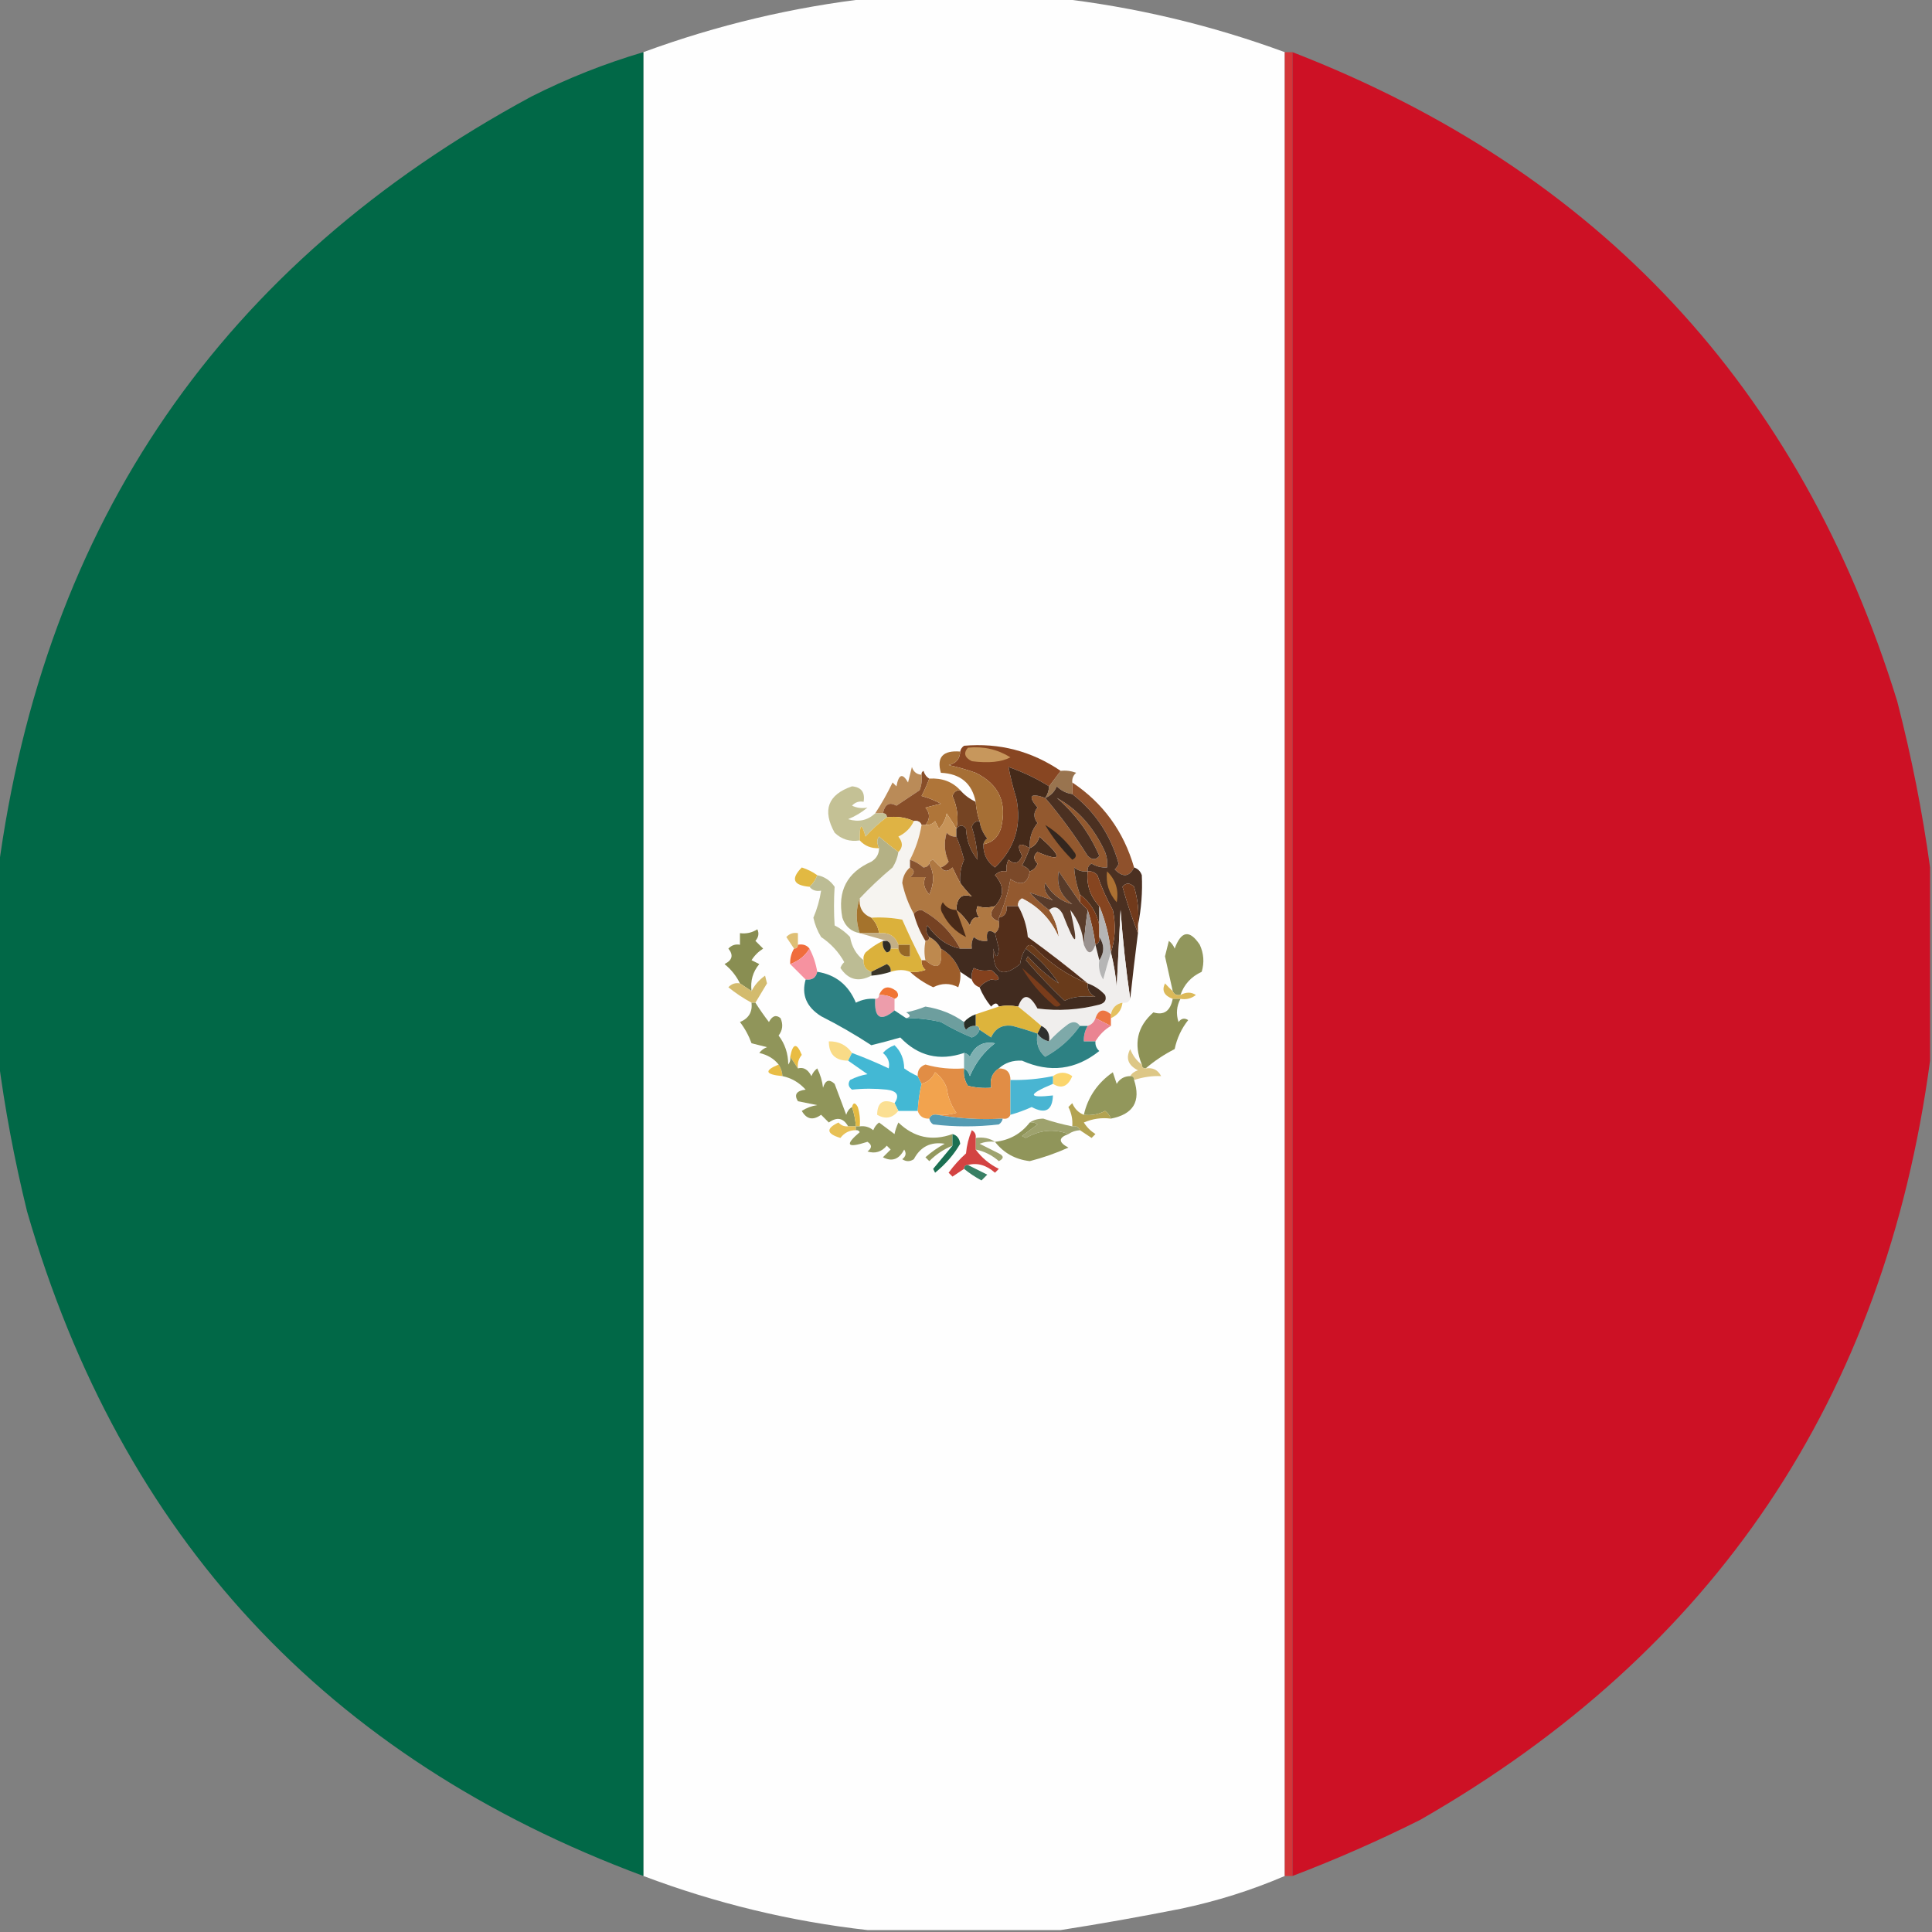 <?xml version="1.0" encoding="UTF-8"?>
<!DOCTYPE svg PUBLIC "-//W3C//DTD SVG 1.1//EN" "http://www.w3.org/Graphics/SVG/1.1/DTD/svg11.dtd">
<svg xmlns="http://www.w3.org/2000/svg" version="1.1" width="500px" height="500px" style="shape-rendering:geometricPrecision; text-rendering:geometricPrecision; image-rendering:optimizeQuality; fill-rule:evenodd; clip-rule:evenodd" xmlns:xlink="http://www.w3.org/1999/xlink">
<rect width="100%" height="100%" fill="#808080" stroke="none"/>
<g><path style="opacity:0.997" fill="#fefefe" d="M 225.5,-0.5 C 241.5,-0.5 257.5,-0.5 273.5,-0.5C 293.711,1.803 313.378,6.469 332.5,13.5C 332.5,170.833 332.5,328.167 332.5,485.5C 323.9,489.198 314.9,492.031 305.5,494C 295.064,496.071 284.73,497.905 274.5,499.5C 257.833,499.5 241.167,499.5 224.5,499.5C 204.6,497.253 185.267,492.586 166.5,485.5C 166.5,328.167 166.5,170.833 166.5,13.5C 185.622,6.469 205.289,1.803 225.5,-0.5 Z"/></g>
<g><path style="opacity:0.993" fill="#006847" d="M 166.5,13.5 C 166.5,170.833 166.5,328.167 166.5,485.5C 84.513,455.009 31.346,397.676 7,313.5C 3.725,300.168 1.225,286.834 -0.5,273.5C -0.5,257.5 -0.5,241.5 -0.5,225.5C 11.454,135.075 57.454,68.242 137.5,25C 146.845,20.276 156.512,16.442 166.5,13.5 Z"/></g>
<g><path style="opacity:0.997" fill="#d43639" d="M 332.5,13.5 C 333.167,13.5 333.833,13.5 334.5,13.5C 334.5,170.833 334.5,328.167 334.5,485.5C 333.833,485.5 333.167,485.5 332.5,485.5C 332.5,328.167 332.5,170.833 332.5,13.5 Z"/></g>
<g><path style="opacity:0.993" fill="#cd1125" d="M 334.5,13.5 C 413.732,44.234 465.899,100.234 491,181.5C 494.695,195.808 497.529,210.141 499.5,224.5C 499.5,241.167 499.5,257.833 499.5,274.5C 487.764,361.841 443.764,427.341 367.5,471C 356.709,476.398 345.709,481.231 334.5,485.5C 334.5,328.167 334.5,170.833 334.5,13.5 Z"/></g>
<g><path style="opacity:1" fill="#99744f" d="M 274.5,199.5 C 275.873,199.343 277.207,199.51 278.5,200C 277.748,200.671 277.414,201.504 277.5,202.5C 277.5,203.5 277.5,204.5 277.5,205.5C 275.956,205.297 274.622,204.63 273.5,203.5C 272.859,204.993 271.859,205.993 270.5,206.5C 271.11,205.609 271.443,204.609 271.5,203.5C 272.5,202.167 273.5,200.833 274.5,199.5 Z"/></g>
<g><path style="opacity:1" fill="#ba8b58" d="M 238.5,200.5 C 238.657,201.873 238.49,203.207 238,204.5C 236,205.833 234,207.167 232,208.5C 230.149,207.463 228.983,208.13 228.5,210.5C 227.833,210.5 227.167,210.5 226.5,210.5C 228.144,207.996 229.644,205.329 231,202.5C 231.333,202.833 231.667,203.167 232,203.5C 232.582,200.332 233.582,199.999 235,202.5C 235.333,201.167 235.667,199.833 236,198.5C 236.417,199.756 237.25,200.423 238.5,200.5 Z"/></g>
<g><path style="opacity:1" fill="#884622" d="M 274.5,199.5 C 273.5,200.833 272.5,202.167 271.5,203.5C 268.242,201.465 264.742,199.798 261,198.5C 261.484,201.079 262.151,203.745 263,206.5C 264.483,213.549 262.65,219.549 257.5,224.5C 255.447,223.061 254.447,221.061 254.5,218.5C 256.752,218.084 258.252,216.751 259,214.5C 260.743,207.825 258.577,202.992 252.5,200C 250.212,199.178 247.878,198.511 245.5,198C 247.426,197.578 248.426,196.411 248.5,194.5C 248.611,193.883 248.944,193.383 249.5,193C 258.617,192.207 266.951,194.373 274.5,199.5 Z"/></g>
<g><path style="opacity:1" fill="#c7975c" d="M 250.5,193.5 C 254.499,193.091 258.166,193.925 261.5,196C 259.179,197.217 255.845,197.55 251.5,197C 249.627,196.047 249.294,194.88 250.5,193.5 Z"/></g>
<g><path style="opacity:1" fill="#8f512c" d="M 277.5,202.5 C 285.469,207.818 290.802,215.152 293.5,224.5C 292.251,226.972 290.585,227.139 288.5,225C 288.957,224.586 289.291,224.086 289.5,223.5C 287.439,216.124 283.439,210.124 277.5,205.5C 277.5,204.5 277.5,203.5 277.5,202.5 Z"/></g>
<g><path style="opacity:1" fill="#884e29" d="M 240.5,201.5 C 239.933,203.03 239.267,204.53 238.5,206C 240.246,206.471 241.913,207.138 243.5,208C 242.167,208.333 240.833,208.667 239.5,209C 240.728,210.49 240.728,211.99 239.5,213.5C 239.167,213.5 238.833,213.5 238.5,213.5C 238.158,212.662 237.492,212.328 236.5,212.5C 234.393,211.532 232.059,211.198 229.5,211.5C 229.5,210.833 229.167,210.5 228.5,210.5C 228.983,208.13 230.149,207.463 232,208.5C 234,207.167 236,205.833 238,204.5C 238.49,203.207 238.657,201.873 238.5,200.5C 238.435,200.062 238.601,199.728 239,199.5C 239.278,200.416 239.778,201.082 240.5,201.5 Z"/></g>
<g><path style="opacity:1" fill="#754423" d="M 248.5,204.5 C 249.637,205.789 250.97,206.789 252.5,207.5C 252.629,209.216 252.962,210.883 253.5,212.5C 252.503,212.47 251.836,212.97 251.5,214C 252.405,216.847 252.905,219.68 253,222.5C 251.133,220.192 250.133,217.525 250,214.5C 249.23,213.402 248.397,213.402 247.5,214.5C 248.128,211.747 247.795,208.914 246.5,206C 246.836,204.97 247.503,204.47 248.5,204.5 Z"/></g>
<g><path style="opacity:1" fill="#af7539" d="M 240.5,201.5 C 243.811,201.307 246.478,202.307 248.5,204.5C 247.503,204.47 246.836,204.97 246.5,206C 247.795,208.914 248.128,211.747 247.5,214.5C 246.768,213.192 245.934,211.858 245,210.5C 244.71,212.044 244.044,213.377 243,214.5C 242.667,213.833 242.333,213.167 242,212.5C 241.329,213.252 240.496,213.586 239.5,213.5C 240.728,211.99 240.728,210.49 239.5,209C 240.833,208.667 242.167,208.333 243.5,208C 241.913,207.138 240.246,206.471 238.5,206C 239.267,204.53 239.933,203.03 240.5,201.5 Z"/></g>
<g><path style="opacity:1" fill="#c4c195" d="M 226.5,210.5 C 227.167,210.5 227.833,210.5 228.5,210.5C 229.167,210.5 229.5,210.833 229.5,211.5C 227.537,212.96 225.704,214.627 224,216.5C 222.957,212.774 222.457,213.107 222.5,217.5C 219.956,217.896 217.789,217.229 216,215.5C 212.763,209.65 214.263,205.65 220.5,203.5C 222.915,203.719 223.915,205.052 223.5,207.5C 222.325,207.281 221.325,207.614 220.5,208.5C 221.716,209.096 223.049,209.263 224.5,209C 222.999,210.252 221.332,211.252 219.5,212C 222.171,212.833 224.504,212.333 226.5,210.5 Z"/></g>
<g><path style="opacity:1" fill="#a66f35" d="M 248.5,194.5 C 248.426,196.411 247.426,197.578 245.5,198C 247.878,198.511 250.212,199.178 252.5,200C 258.577,202.992 260.743,207.825 259,214.5C 258.252,216.751 256.752,218.084 254.5,218.5C 254.611,217.883 254.944,217.383 255.5,217C 254.418,215.67 253.751,214.17 253.5,212.5C 252.962,210.883 252.629,209.216 252.5,207.5C 251.551,202.728 248.551,200.228 243.5,200C 242.346,195.974 244.013,194.141 248.5,194.5 Z"/></g>
<g><path style="opacity:1" fill="#f6f4f0" d="M 236.5,212.5 C 237.492,212.328 238.158,212.662 238.5,213.5C 237.953,216.702 236.953,219.702 235.5,222.5C 235.5,223.167 235.5,223.833 235.5,224.5C 234.335,225.496 233.668,226.829 233.5,228.5C 234.134,231.416 235.134,234.082 236.5,236.5C 237.131,238.934 238.131,241.268 239.5,243.5C 239.166,245.335 239.166,247.002 239.5,248.5C 239.167,248.5 238.833,248.5 238.5,248.5C 236.764,245.125 235.098,241.625 233.5,238C 230.854,237.503 228.187,237.336 225.5,237.5C 223.273,236.599 222.273,234.933 222.5,232.5C 225.109,229.728 227.943,227.061 231,224.5C 231.791,223.255 232.291,221.922 232.5,220.5C 233.705,219.328 233.705,217.995 232.5,216.5C 234.375,215.591 235.708,214.257 236.5,212.5 Z"/></g>
<g><path style="opacity:1" fill="#dfb344" d="M 229.5,211.5 C 232.059,211.198 234.393,211.532 236.5,212.5C 235.708,214.257 234.375,215.591 232.5,216.5C 233.705,217.995 233.705,219.328 232.5,220.5C 230.851,219.286 229.185,217.953 227.5,216.5C 226.913,217.233 226.913,218.233 227.5,219.5C 225.486,219.608 223.82,218.942 222.5,217.5C 222.457,213.107 222.957,212.774 224,216.5C 225.704,214.627 227.537,212.96 229.5,211.5 Z"/></g>
<g><path style="opacity:1" fill="#c79459" d="M 247.5,214.5 C 247.5,215.167 247.5,215.833 247.5,216.5C 246.504,216.586 245.671,216.252 245,215.5C 244.231,218.099 244.398,220.599 245.5,223C 244.956,223.717 244.289,224.217 243.5,224.5C 242.849,223.909 242.182,223.243 241.5,222.5C 240.893,222.624 240.56,222.957 240.5,223.5C 240.265,224.097 239.765,224.43 239,224.5C 237.923,223.571 236.756,222.904 235.5,222.5C 236.953,219.702 237.953,216.702 238.5,213.5C 238.833,213.5 239.167,213.5 239.5,213.5C 240.496,213.586 241.329,213.252 242,212.5C 242.333,213.167 242.667,213.833 243,214.5C 244.044,213.377 244.71,212.044 245,210.5C 245.934,211.858 246.768,213.192 247.5,214.5 Z"/></g>
<g><path style="opacity:1" fill="#482e1e" d="M 266.5,225.5 C 266.082,224.778 265.416,224.278 264.5,224C 265.267,222.53 265.933,221.03 266.5,219.5C 267.79,218.942 268.623,217.942 269,216.5C 275.104,221.902 274.937,223.236 268.5,220.5C 267.41,221.391 267.41,222.391 268.5,223.5C 268.145,224.522 267.478,225.189 266.5,225.5 Z"/></g>
<g><path style="opacity:1" fill="#7a4524" d="M 247.5,216.5 C 248.283,218.343 248.95,220.343 249.5,222.5C 248.652,224.409 248.318,226.409 248.5,228.5C 247.839,227.282 247.172,225.949 246.5,224.5C 245.313,225.653 244.313,225.653 243.5,224.5C 244.289,224.217 244.956,223.717 245.5,223C 244.398,220.599 244.231,218.099 245,215.5C 245.671,216.252 246.504,216.586 247.5,216.5 Z"/></g>
<g><path style="opacity:1" fill="#93592f" d="M 270.5,206.5 C 274.472,211.159 278.139,216.159 281.5,221.5C 282.609,222.59 283.609,222.59 284.5,221.5C 281.992,215.658 278.326,210.658 273.5,206.5C 278.919,209.449 283.086,214.116 286,220.5C 286.49,221.793 286.657,223.127 286.5,224.5C 285.07,224.579 283.736,224.246 282.5,223.5C 281.702,223.957 281.369,224.624 281.5,225.5C 280.178,225.67 279.011,225.337 278,224.5C 278.14,226.851 278.64,229.184 279.5,231.5C 279.5,232.167 279.5,232.833 279.5,233.5C 277.665,230.868 275.832,228.201 274,225.5C 273.342,229.025 274.509,231.859 277.5,234C 274.555,233.253 272.222,231.42 270.5,228.5C 270.032,230.113 270.699,231.613 272.5,233C 270.5,232.333 268.5,231.667 266.5,231C 268.037,232.707 269.704,234.207 271.5,235.5C 272.905,237.64 273.738,239.974 274,242.5C 272.028,238.028 268.862,234.695 264.5,232.5C 263.702,232.957 263.369,233.624 263.5,234.5C 262.5,234.5 261.5,234.5 260.5,234.5C 260.715,236.179 260.048,237.179 258.5,237.5C 259.899,234.301 260.899,230.968 261.5,227.5C 264.328,229.401 265.994,228.734 266.5,225.5C 267.478,225.189 268.145,224.522 268.5,223.5C 267.41,222.391 267.41,221.391 268.5,220.5C 274.937,223.236 275.104,221.902 269,216.5C 268.623,217.942 267.79,218.942 266.5,219.5C 266.321,217.046 266.987,214.879 268.5,213C 267.427,211.584 267.427,210.25 268.5,209C 265.94,205.969 266.606,205.136 270.5,206.5 Z"/></g>
<g><path style="opacity:1" fill="#33261e" d="M 270.5,213.5 C 273.416,215.274 275.916,217.607 278,220.5C 278.688,221.332 278.521,221.998 277.5,222.5C 274.737,219.748 272.403,216.748 270.5,213.5 Z"/></g>
<g><path style="opacity:1" fill="#875330" d="M 235.5,222.5 C 236.756,222.904 237.923,223.571 239,224.5C 239.765,224.43 240.265,224.097 240.5,223.5C 241.8,226.024 241.8,228.691 240.5,231.5C 239.138,229.988 238.804,228.488 239.5,227C 238.167,227 236.833,227 235.5,227C 236.774,226.023 236.774,225.189 235.5,224.5C 235.5,223.833 235.5,223.167 235.5,222.5 Z"/></g>
<g><path style="opacity:1" fill="#e2b942" d="M 211.5,226.5 C 211.068,227.71 210.401,228.71 209.5,229.5C 205.262,229.114 204.596,227.448 207.5,224.5C 209.026,224.994 210.359,225.661 211.5,226.5 Z"/></g>
<g><path style="opacity:1" fill="#b4b185" d="M 232.5,220.5 C 232.291,221.922 231.791,223.255 231,224.5C 227.943,227.061 225.109,229.728 222.5,232.5C 221.449,235.344 221.449,238.344 222.5,241.5C 220.248,241.084 218.748,239.751 218,237.5C 216.677,230.645 219.177,225.811 225.5,223C 226.823,222.184 227.489,221.017 227.5,219.5C 226.913,218.233 226.913,217.233 227.5,216.5C 229.185,217.953 230.851,219.286 232.5,220.5 Z"/></g>
<g><path style="opacity:1" fill="#452a1a" d="M 271.5,203.5 C 271.443,204.609 271.11,205.609 270.5,206.5C 266.606,205.136 265.94,205.969 268.5,209C 267.427,210.25 267.427,211.584 268.5,213C 266.987,214.879 266.321,217.046 266.5,219.5C 263.663,217.828 262.996,218.494 264.5,221.5C 263.711,223.488 262.545,223.821 261,222.5C 260.517,223.448 260.351,224.448 260.5,225.5C 259.325,225.281 258.325,225.614 257.5,226.5C 259.928,229.195 259.928,231.861 257.5,234.5C 255.799,234.966 254.299,234.966 253,234.5C 252.508,235.549 252.674,236.549 253.5,237.5C 252.282,237.109 251.448,237.776 251,239.5C 250.051,237.907 248.885,236.574 247.5,235.5C 247.584,232.305 248.917,231.139 251.5,232C 250.364,230.855 249.364,229.688 248.5,228.5C 248.318,226.409 248.652,224.409 249.5,222.5C 248.95,220.343 248.283,218.343 247.5,216.5C 247.5,215.833 247.5,215.167 247.5,214.5C 248.397,213.402 249.23,213.402 250,214.5C 250.133,217.525 251.133,220.192 253,222.5C 252.905,219.68 252.405,216.847 251.5,214C 251.836,212.97 252.503,212.47 253.5,212.5C 253.751,214.17 254.418,215.67 255.5,217C 254.944,217.383 254.611,217.883 254.5,218.5C 254.447,221.061 255.447,223.061 257.5,224.5C 262.65,219.549 264.483,213.549 263,206.5C 262.151,203.745 261.484,201.079 261,198.5C 264.742,199.798 268.242,201.465 271.5,203.5 Z"/></g>
<g><path style="opacity:1" fill="#7b4929" d="M 266.5,219.5 C 265.933,221.03 265.267,222.53 264.5,224C 265.416,224.278 266.082,224.778 266.5,225.5C 265.994,228.734 264.328,229.401 261.5,227.5C 260.899,230.968 259.899,234.301 258.5,237.5C 258.5,237.833 258.5,238.167 258.5,238.5C 256.255,237.708 255.922,236.375 257.5,234.5C 259.928,231.861 259.928,229.195 257.5,226.5C 258.325,225.614 259.325,225.281 260.5,225.5C 260.351,224.448 260.517,223.448 261,222.5C 262.545,223.821 263.711,223.488 264.5,221.5C 262.996,218.494 263.663,217.828 266.5,219.5 Z"/></g>
<g><path style="opacity:1" fill="#4b3021" d="M 277.5,205.5 C 283.439,210.124 287.439,216.124 289.5,223.5C 289.291,224.086 288.957,224.586 288.5,225C 290.585,227.139 292.251,226.972 293.5,224.5C 294.478,224.811 295.145,225.478 295.5,226.5C 295.708,230.846 295.375,235.179 294.5,239.5C 294.82,236.102 294.487,232.768 293.5,229.5C 292.391,228.41 291.391,228.41 290.5,229.5C 291.686,233.716 293.02,237.716 294.5,241.5C 293.779,247.15 293.112,252.817 292.5,258.5C 291.4,251.012 290.567,243.346 290,235.5C 289.667,242.167 289.333,248.833 289,255.5C 288.741,252.413 288.241,249.413 287.5,246.5C 288.643,243.024 288.81,239.358 288,235.5C 286.392,232.618 285.059,229.618 284,226.5C 283.329,225.748 282.496,225.414 281.5,225.5C 281.369,224.624 281.702,223.957 282.5,223.5C 283.736,224.246 285.07,224.579 286.5,224.5C 286.657,223.127 286.49,221.793 286,220.5C 283.086,214.116 278.919,209.449 273.5,206.5C 278.326,210.658 281.992,215.658 284.5,221.5C 283.609,222.59 282.609,222.59 281.5,221.5C 278.139,216.159 274.472,211.159 270.5,206.5C 271.859,205.993 272.859,204.993 273.5,203.5C 274.622,204.63 275.956,205.297 277.5,205.5 Z"/></g>
<g><path style="opacity:1" fill="#4b311f" d="M 281.5,225.5 C 281.129,229.003 282.129,232.003 284.5,234.5C 284.5,236.167 284.5,237.833 284.5,239.5C 283.865,236.238 282.198,233.572 279.5,231.5C 278.64,229.184 278.14,226.851 278,224.5C 279.011,225.337 280.178,225.67 281.5,225.5 Z"/></g>
<g><path style="opacity:1" fill="#ac7132" d="M 286.5,225.5 C 288.755,227.688 289.589,230.354 289,233.5C 286.977,231.231 286.144,228.564 286.5,225.5 Z"/></g>
<g><path style="opacity:1" fill="#af7842" d="M 240.5,223.5 C 240.56,222.957 240.893,222.624 241.5,222.5C 242.182,223.243 242.849,223.909 243.5,224.5C 244.313,225.653 245.313,225.653 246.5,224.5C 247.172,225.949 247.839,227.282 248.5,228.5C 249.364,229.688 250.364,230.855 251.5,232C 248.917,231.139 247.584,232.305 247.5,235.5C 248.885,236.574 250.051,237.907 251,239.5C 251.448,237.776 252.282,237.109 253.5,237.5C 252.674,236.549 252.508,235.549 253,234.5C 254.299,234.966 255.799,234.966 257.5,234.5C 255.922,236.375 256.255,237.708 258.5,238.5C 258.737,239.791 258.404,240.791 257.5,241.5C 255.797,240.34 255.131,241.007 255.5,243.5C 254.178,243.67 253.011,243.337 252,242.5C 251.517,243.448 251.351,244.448 251.5,245.5C 250.5,245.5 249.5,245.5 248.5,245.5C 246.171,241.171 242.838,237.838 238.5,235.5C 237.584,235.543 236.917,235.876 236.5,236.5C 235.134,234.082 234.134,231.416 233.5,228.5C 233.668,226.829 234.335,225.496 235.5,224.5C 236.774,225.189 236.774,226.023 235.5,227C 236.833,227 238.167,227 239.5,227C 238.804,228.488 239.138,229.988 240.5,231.5C 241.8,228.691 241.8,226.024 240.5,223.5 Z"/></g>
<g><path style="opacity:1" fill="#f0eeed" d="M 271.5,235.5 C 272.793,234.355 273.959,234.689 275,236.5C 278.546,245.574 279.212,245.241 277,235.5C 279.05,238.148 280.216,241.148 280.5,244.5C 281.528,247.098 282.528,247.098 283.5,244.5C 283.833,245.833 284.167,247.167 284.5,248.5C 284.215,250.288 284.548,251.955 285.5,253.5C 286.168,251.031 286.835,248.698 287.5,246.5C 288.241,249.413 288.741,252.413 289,255.5C 289.333,248.833 289.667,242.167 290,235.5C 290.567,243.346 291.4,251.012 292.5,258.5C 292.158,259.338 291.492,259.672 290.5,259.5C 288.856,259.81 287.856,260.81 287.5,262.5C 285.625,260.922 284.292,261.255 283.5,263.5C 283.167,264.5 282.5,265.167 281.5,265.5C 280.833,265.5 280.167,265.5 279.5,265.5C 278.749,264.427 277.749,264.26 276.5,265C 274.638,266.366 272.972,267.866 271.5,269.5C 271.771,267.62 271.104,266.287 269.5,265.5C 267.592,263.836 265.592,262.169 263.5,260.5C 264.768,257.049 266.435,257.216 268.5,261C 273.891,261.692 279.225,261.359 284.5,260C 285.956,259.577 286.456,258.744 286,257.5C 284.729,256.117 283.229,255.117 281.5,254.5C 276.519,250.364 271.352,246.364 266,242.5C 265.728,239.618 264.894,236.951 263.5,234.5C 263.369,233.624 263.702,232.957 264.5,232.5C 268.862,234.695 272.028,238.028 274,242.5C 273.738,239.974 272.905,237.64 271.5,235.5 Z"/></g>
<g><path style="opacity:1" fill="#583b2a" d="M 279.5,233.5 C 280.167,234.167 280.833,234.833 281.5,235.5C 281.041,238.508 280.708,241.508 280.5,244.5C 280.216,241.148 279.05,238.148 277,235.5C 279.212,245.241 278.546,245.574 275,236.5C 273.959,234.689 272.793,234.355 271.5,235.5C 269.704,234.207 268.037,232.707 266.5,231C 268.5,231.667 270.5,232.333 272.5,233C 270.699,231.613 270.032,230.113 270.5,228.5C 272.222,231.42 274.555,233.253 277.5,234C 274.509,231.859 273.342,229.025 274,225.5C 275.832,228.201 277.665,230.868 279.5,233.5 Z"/></g>
<g><path style="opacity:1" fill="#7b3b18" d="M 279.5,231.5 C 282.198,233.572 283.865,236.238 284.5,239.5C 284.5,240.5 284.5,241.5 284.5,242.5C 284.672,243.492 284.338,244.158 283.5,244.5C 283.084,241.417 282.417,238.417 281.5,235.5C 280.833,234.833 280.167,234.167 279.5,233.5C 279.5,232.833 279.5,232.167 279.5,231.5 Z"/></g>
<g><path style="opacity:1" fill="#864520" d="M 281.5,225.5 C 282.496,225.414 283.329,225.748 284,226.5C 285.059,229.618 286.392,232.618 288,235.5C 288.81,239.358 288.643,243.024 287.5,246.5C 287.079,242.251 286.079,238.251 284.5,234.5C 282.129,232.003 281.129,229.003 281.5,225.5 Z"/></g>
<g><path style="opacity:1" fill="#713a1b" d="M 294.5,239.5 C 294.5,240.167 294.5,240.833 294.5,241.5C 293.02,237.716 291.686,233.716 290.5,229.5C 291.391,228.41 292.391,228.41 293.5,229.5C 294.487,232.768 294.82,236.102 294.5,239.5 Z"/></g>
<g><path style="opacity:1" fill="#a5732c" d="M 222.5,232.5 C 222.273,234.933 223.273,236.599 225.5,237.5C 226.6,238.605 227.267,239.938 227.5,241.5C 225.833,241.5 224.167,241.5 222.5,241.5C 221.449,238.344 221.449,235.344 222.5,232.5 Z"/></g>
<g><path style="opacity:1" fill="#492a18" d="M 247.5,235.5 C 248.411,237.951 249.244,240.285 250,242.5C 247.333,241.167 245.333,239.167 244,236.5C 243.333,235.5 243.333,234.5 244,233.5C 244.816,234.823 245.983,235.489 247.5,235.5 Z"/></g>
<g><path style="opacity:1" fill="#c3af86" d="M 222.5,241.5 C 224.167,241.5 225.833,241.5 227.5,241.5C 230.034,241.259 231.7,242.259 232.5,244.5C 232.5,244.833 232.5,245.167 232.5,245.5C 231.833,245.5 231.167,245.5 230.5,245.5C 230.672,244.508 230.338,243.842 229.5,243.5C 227.167,242.833 224.833,242.167 222.5,241.5 Z"/></g>
<g><path style="opacity:1" fill="#764223" d="M 236.5,236.5 C 236.917,235.876 237.584,235.543 238.5,235.5C 242.838,237.838 246.171,241.171 248.5,245.5C 245.266,244.878 242.433,242.878 240,239.5C 239.53,240.577 239.697,241.577 240.5,242.5C 240.5,243.167 240.167,243.5 239.5,243.5C 238.131,241.268 237.131,238.934 236.5,236.5 Z"/></g>
<g><path style="opacity:1" fill="#debf74" d="M 206.5,244.5 C 206.5,245.167 206.167,245.5 205.5,245.5C 204.859,244.518 204.193,243.518 203.5,242.5C 204.325,241.614 205.325,241.281 206.5,241.5C 206.5,242.5 206.5,243.5 206.5,244.5 Z"/></g>
<g><path style="opacity:1" fill="#9a928f" d="M 281.5,235.5 C 282.417,238.417 283.084,241.417 283.5,244.5C 282.528,247.098 281.528,247.098 280.5,244.5C 280.708,241.508 281.041,238.508 281.5,235.5 Z"/></g>
<g><path style="opacity:1" fill="#b5b5b5" d="M 284.5,234.5 C 286.079,238.251 287.079,242.251 287.5,246.5C 286.835,248.698 286.168,251.031 285.5,253.5C 284.548,251.955 284.215,250.288 284.5,248.5C 285.833,246.5 285.833,244.5 284.5,242.5C 284.5,241.5 284.5,240.5 284.5,239.5C 284.5,237.833 284.5,236.167 284.5,234.5 Z"/></g>
<g><path style="opacity:1" fill="#bcbc94" d="M 211.5,226.5 C 213.371,226.859 214.871,227.859 216,229.5C 215.785,232.811 215.785,236.144 216,239.5C 217.512,240.257 218.846,241.257 220,242.5C 220.424,245.025 221.59,247.025 223.5,248.5C 223.427,250.027 224.094,251.027 225.5,251.5C 225.5,251.833 225.5,252.167 225.5,252.5C 222.196,254.24 219.529,253.574 217.5,250.5C 217.709,249.914 218.043,249.414 218.5,249C 217.06,246.39 215.06,244.223 212.5,242.5C 211.553,240.941 210.887,239.274 210.5,237.5C 211.467,235.238 212.134,232.905 212.5,230.5C 211.209,230.737 210.209,230.404 209.5,229.5C 210.401,228.71 211.068,227.71 211.5,226.5 Z"/></g>
<g><path style="opacity:1" fill="#412f25" d="M 284.5,242.5 C 285.833,244.5 285.833,246.5 284.5,248.5C 284.167,247.167 283.833,245.833 283.5,244.5C 284.338,244.158 284.672,243.492 284.5,242.5 Z"/></g>
<g><path style="opacity:1" fill="#898e52" d="M 194.5,256.5 C 193.5,255.833 192.5,255.167 191.5,254.5C 190.54,252.539 189.207,250.873 187.5,249.5C 189.542,248.497 189.875,247.163 188.5,245.5C 189.325,244.614 190.325,244.281 191.5,244.5C 191.5,243.5 191.5,242.5 191.5,241.5C 193.144,241.714 194.644,241.38 196,240.5C 196.492,241.549 196.326,242.549 195.5,243.5C 196.167,244.167 196.833,244.833 197.5,245.5C 196.263,246.281 195.263,247.281 194.5,248.5C 195.167,248.833 195.833,249.167 196.5,249.5C 194.829,251.51 194.162,253.843 194.5,256.5 Z"/></g>
<g><path style="opacity:1" fill="#532e1a" d="M 263.5,234.5 C 264.894,236.951 265.728,239.618 266,242.5C 271.352,246.364 276.519,250.364 281.5,254.5C 276.222,252.415 271.555,249.248 267.5,245C 266.563,244.308 265.897,244.475 265.5,245.5C 264.71,246.609 264.21,247.942 264,249.5C 259.362,253.265 257.029,251.931 257,245.5C 257.763,248.063 258.263,248.063 258.5,245.5C 258.154,244.151 257.821,242.817 257.5,241.5C 258.404,240.791 258.737,239.791 258.5,238.5C 258.5,238.167 258.5,237.833 258.5,237.5C 260.048,237.179 260.715,236.179 260.5,234.5C 261.5,234.5 262.5,234.5 263.5,234.5 Z"/></g>
<g><path style="opacity:1" fill="#f06d3c" d="M 206.5,244.5 C 207.791,244.263 208.791,244.596 209.5,245.5C 208.344,247.387 206.677,248.721 204.5,249.5C 204.433,248.041 204.766,246.708 205.5,245.5C 206.167,245.5 206.5,245.167 206.5,244.5 Z"/></g>
<g><path style="opacity:1" fill="#be894e" d="M 240.5,242.5 C 241.833,243.167 242.833,244.167 243.5,245.5C 243.991,250.236 242.657,251.236 239.5,248.5C 239.166,247.002 239.166,245.335 239.5,243.5C 240.167,243.5 240.5,243.167 240.5,242.5 Z"/></g>
<g><path style="opacity:1" fill="#9d5d2a" d="M 243.5,245.5 C 245.836,246.845 247.503,248.845 248.5,251.5C 248.657,252.873 248.49,254.207 248,255.5C 245.899,254.385 243.733,254.385 241.5,255.5C 239.214,254.421 237.214,253.087 235.5,251.5C 236.873,251.657 238.207,251.49 239.5,251C 238.748,250.329 238.414,249.496 238.5,248.5C 238.833,248.5 239.167,248.5 239.5,248.5C 242.657,251.236 243.991,250.236 243.5,245.5 Z"/></g>
<g><path style="opacity:1" fill="#dbb13b" d="M 225.5,237.5 C 228.187,237.336 230.854,237.503 233.5,238C 235.098,241.625 236.764,245.125 238.5,248.5C 238.414,249.496 238.748,250.329 239.5,251C 238.207,251.49 236.873,251.657 235.5,251.5C 234.065,250.904 232.398,250.904 230.5,251.5C 230.631,250.624 230.298,249.957 229.5,249.5C 228.14,250.18 226.807,250.847 225.5,251.5C 224.094,251.027 223.427,250.027 223.5,248.5C 223.369,247.761 223.536,247.094 224,246.5C 225.4,245.252 226.9,244.252 228.5,243.5C 228.281,244.675 228.614,245.675 229.5,246.5C 230.107,246.376 230.44,246.043 230.5,245.5C 231.167,245.5 231.833,245.5 232.5,245.5C 232.821,247.048 233.821,247.715 235.5,247.5C 235.5,246.5 235.5,245.5 235.5,244.5C 234.5,244.5 233.5,244.5 232.5,244.5C 231.7,242.259 230.034,241.259 227.5,241.5C 227.267,239.938 226.6,238.605 225.5,237.5 Z"/></g>
<g><path style="opacity:1" fill="#966727" d="M 232.5,244.5 C 233.5,244.5 234.5,244.5 235.5,244.5C 235.5,245.5 235.5,246.5 235.5,247.5C 233.821,247.715 232.821,247.048 232.5,245.5C 232.5,245.167 232.5,244.833 232.5,244.5 Z"/></g>
<g><path style="opacity:1" fill="#2e2c24" d="M 228.5,243.5 C 228.833,243.5 229.167,243.5 229.5,243.5C 230.338,243.842 230.672,244.508 230.5,245.5C 230.44,246.043 230.107,246.376 229.5,246.5C 228.614,245.675 228.281,244.675 228.5,243.5 Z"/></g>
<g><path style="opacity:1" fill="#693b1b" d="M 265.5,245.5 C 265.897,244.475 266.563,244.308 267.5,245C 271.555,249.248 276.222,252.415 281.5,254.5C 281.36,256.124 282.027,257.29 283.5,258C 280.139,257.651 277.473,257.985 275.5,259C 272.012,255.678 268.679,252.178 265.5,248.5C 265.667,248.167 265.833,247.833 266,247.5C 268.371,250.206 271.037,252.539 274,254.5C 271.867,251.189 269.034,248.189 265.5,245.5 Z"/></g>
<g><path style="opacity:1" fill="#3a3528" d="M 230.5,251.5 C 228.883,252.038 227.216,252.371 225.5,252.5C 225.5,252.167 225.5,251.833 225.5,251.5C 226.807,250.847 228.14,250.18 229.5,249.5C 230.298,249.957 230.631,250.624 230.5,251.5 Z"/></g>
<g><path style="opacity:1" fill="#f692a0" d="M 209.5,245.5 C 210.458,247.302 211.125,249.302 211.5,251.5C 211.179,253.048 210.179,253.715 208.5,253.5C 207.167,252.167 205.833,250.833 204.5,249.5C 206.677,248.721 208.344,247.387 209.5,245.5 Z"/></g>
<g><path style="opacity:1" fill="#84411e" d="M 253.5,255.5 C 252.5,255.167 251.833,254.5 251.5,253.5C 251.351,252.448 251.517,251.448 252,250.5C 253.425,251.212 254.925,251.379 256.5,251C 259.112,253.151 259.112,253.985 256.5,253.5C 255.261,253.942 254.261,254.609 253.5,255.5 Z"/></g>
<g><path style="opacity:1" fill="#91965c" d="M 305.5,257.5 C 304.508,257.672 303.842,257.338 303.5,256.5C 302.846,253.506 302.179,250.506 301.5,247.5C 301.833,246.167 302.167,244.833 302.5,243.5C 303.192,244.025 303.692,244.692 304,245.5C 305.7,240.877 307.867,240.543 310.5,244.5C 311.544,246.768 311.711,249.101 311,251.5C 308.273,252.759 306.439,254.759 305.5,257.5 Z"/></g>
<g><path style="opacity:1" fill="#dbb959" d="M 303.5,256.5 C 303.842,257.338 304.508,257.672 305.5,257.5C 306.967,256.708 308.3,256.708 309.5,257.5C 308.311,258.429 306.978,258.762 305.5,258.5C 304.833,258.5 304.167,258.5 303.5,258.5C 301.272,257.678 300.605,256.345 301.5,254.5C 302.182,255.243 302.849,255.909 303.5,256.5 Z"/></g>
<g><path style="opacity:1" fill="#f07434" d="M 231.5,258.5 C 230.292,257.766 228.959,257.433 227.5,257.5C 228.455,255.29 229.955,254.957 232,256.5C 232.692,257.437 232.525,258.103 231.5,258.5 Z"/></g>
<g><path style="opacity:1" fill="#d3bb6d" d="M 195.5,259.5 C 195.167,259.5 194.833,259.5 194.5,259.5C 192.355,258.346 190.355,257.013 188.5,255.5C 189.325,254.614 190.325,254.281 191.5,254.5C 192.5,255.167 193.5,255.833 194.5,256.5C 195.283,254.924 196.45,253.591 198,252.5C 198.167,253.167 198.333,253.833 198.5,254.5C 197.473,256.184 196.473,257.851 195.5,259.5 Z"/></g>
<g><path style="opacity:1" fill="#ed9dab" d="M 227.5,257.5 C 228.959,257.433 230.292,257.766 231.5,258.5C 231.5,259.5 231.5,260.5 231.5,261.5C 227.887,264.497 226.221,263.497 226.5,258.5C 227.167,258.5 227.5,258.167 227.5,257.5 Z"/></g>
<g><path style="opacity:1" fill="#412b1f" d="M 248.5,245.5 C 249.5,245.5 250.5,245.5 251.5,245.5C 251.351,244.448 251.517,243.448 252,242.5C 253.011,243.337 254.178,243.67 255.5,243.5C 255.131,241.007 255.797,240.34 257.5,241.5C 257.821,242.817 258.154,244.151 258.5,245.5C 258.263,248.063 257.763,248.063 257,245.5C 257.029,251.931 259.362,253.265 264,249.5C 264.21,247.942 264.71,246.609 265.5,245.5C 269.034,248.189 271.867,251.189 274,254.5C 271.037,252.539 268.371,250.206 266,247.5C 265.833,247.833 265.667,248.167 265.5,248.5C 268.679,252.178 272.012,255.678 275.5,259C 277.473,257.985 280.139,257.651 283.5,258C 282.027,257.29 281.36,256.124 281.5,254.5C 283.229,255.117 284.729,256.117 286,257.5C 286.456,258.744 285.956,259.577 284.5,260C 279.225,261.359 273.891,261.692 268.5,261C 266.435,257.216 264.768,257.049 263.5,260.5C 261.665,260.166 259.998,260.166 258.5,260.5C 258.095,259.45 257.429,259.45 256.5,260.5C 255.237,258.971 254.237,257.305 253.5,255.5C 254.261,254.609 255.261,253.942 256.5,253.5C 259.112,253.985 259.112,253.151 256.5,251C 254.925,251.379 253.425,251.212 252,250.5C 251.517,251.448 251.351,252.448 251.5,253.5C 250.5,252.833 249.5,252.167 248.5,251.5C 247.503,248.845 245.836,246.845 243.5,245.5C 242.833,244.167 241.833,243.167 240.5,242.5C 239.697,241.577 239.53,240.577 240,239.5C 242.433,242.878 245.266,244.878 248.5,245.5 Z"/></g>
<g><path style="opacity:1" fill="#7a3c1b" d="M 264.5,250.5 C 267.964,253.462 271.297,256.629 274.5,260C 273.833,260.667 273.167,260.667 272.5,260C 269.223,257.234 266.557,254.067 264.5,250.5 Z"/></g>
<g><path style="opacity:1" fill="#e4c05e" d="M 290.5,259.5 C 290.262,261.404 289.262,262.738 287.5,263.5C 287.5,263.167 287.5,262.833 287.5,262.5C 287.856,260.81 288.856,259.81 290.5,259.5 Z"/></g>
<g><path style="opacity:1" fill="#ec7643" d="M 287.5,262.5 C 287.5,262.833 287.5,263.167 287.5,263.5C 287.5,264.167 287.5,264.833 287.5,265.5C 286.167,264.833 284.833,264.167 283.5,263.5C 284.292,261.255 285.625,260.922 287.5,262.5 Z"/></g>
<g><path style="opacity:1" fill="#6d9e9e" d="M 249.5,264.5 C 249.369,265.239 249.536,265.906 250,266.5C 250.671,265.748 251.504,265.414 252.5,265.5C 253.167,265.5 253.5,265.833 253.5,266.5C 253.189,267.478 252.522,268.145 251.5,268.5C 248.736,267.357 246.069,266.023 243.5,264.5C 240.335,263.781 237.335,263.448 234.5,263.5C 235.738,263.19 235.738,262.69 234.5,262C 236.218,261.654 237.885,261.154 239.5,260.5C 243.259,261.079 246.593,262.413 249.5,264.5 Z"/></g>
<g><path style="opacity:1" fill="#ddb43c" d="M 263.5,260.5 C 265.592,262.169 267.592,263.836 269.5,265.5C 269.167,266.167 268.833,266.833 268.5,267.5C 266.406,266.758 264.239,266.091 262,265.5C 259.383,265.127 257.55,266.127 256.5,268.5C 255.482,267.807 254.482,267.141 253.5,266.5C 253.5,265.833 253.167,265.5 252.5,265.5C 252.5,264.5 252.5,263.5 252.5,262.5C 254.5,261.833 256.5,261.167 258.5,260.5C 259.998,260.166 261.665,260.166 263.5,260.5 Z"/></g>
<g><path style="opacity:1" fill="#292d24" d="M 252.5,262.5 C 252.5,263.5 252.5,264.5 252.5,265.5C 251.504,265.414 250.671,265.748 250,266.5C 249.536,265.906 249.369,265.239 249.5,264.5C 250.29,263.599 251.29,262.932 252.5,262.5 Z"/></g>
<g><path style="opacity:1" fill="#ea8492" d="M 283.5,263.5 C 284.833,264.167 286.167,264.833 287.5,265.5C 285.861,266.473 284.527,267.806 283.5,269.5C 282.5,269.5 281.5,269.5 280.5,269.5C 280.433,268.041 280.766,266.708 281.5,265.5C 282.5,265.167 283.167,264.5 283.5,263.5 Z"/></g>
<g><path style="opacity:1" fill="#f9db87" d="M 220.5,272.5 C 220.167,273.167 219.833,273.833 219.5,274.5C 216.167,274.5 214.5,272.833 214.5,269.5C 217.089,269.461 219.089,270.461 220.5,272.5 Z"/></g>
<g><path style="opacity:1" fill="#7ea9a9" d="M 279.5,265.5 C 277.16,268.836 274.16,271.503 270.5,273.5C 268.717,271.977 268.051,269.977 268.5,267.5C 269.222,268.551 270.222,269.218 271.5,269.5C 272.972,267.866 274.638,266.366 276.5,265C 277.749,264.26 278.749,264.427 279.5,265.5 Z"/></g>
<g><path style="opacity:1" fill="#2d8183" d="M 211.5,251.5 C 216.249,252.235 219.582,254.902 221.5,259.5C 223.071,258.691 224.738,258.357 226.5,258.5C 226.221,263.497 227.887,264.497 231.5,261.5C 232.5,262.167 233.5,262.833 234.5,263.5C 237.335,263.448 240.335,263.781 243.5,264.5C 246.069,266.023 248.736,267.357 251.5,268.5C 252.522,268.145 253.189,267.478 253.5,266.5C 254.482,267.141 255.482,267.807 256.5,268.5C 257.55,266.127 259.383,265.127 262,265.5C 264.239,266.091 266.406,266.758 268.5,267.5C 268.051,269.977 268.717,271.977 270.5,273.5C 274.16,271.503 277.16,268.836 279.5,265.5C 280.167,265.5 280.833,265.5 281.5,265.5C 280.766,266.708 280.433,268.041 280.5,269.5C 281.5,269.5 282.5,269.5 283.5,269.5C 283.414,270.496 283.748,271.329 284.5,272C 278.388,276.883 271.722,277.717 264.5,274.5C 262.117,274.361 260.117,275.028 258.5,276.5C 256.787,277.635 256.12,279.302 256.5,281.5C 254.473,281.662 252.473,281.495 250.5,281C 249.62,279.644 249.286,278.144 249.5,276.5C 250.222,276.918 250.722,277.584 251,278.5C 252.431,275.073 254.598,272.24 257.5,270C 254.482,269.427 252.315,270.594 251,273.5C 250.617,272.944 250.117,272.611 249.5,272.5C 243.118,274.665 237.618,273.331 233,268.5C 230.539,269.218 228.039,269.885 225.5,270.5C 221.25,267.727 216.917,265.227 212.5,263C 208.706,260.61 207.373,257.444 208.5,253.5C 210.179,253.715 211.179,253.048 211.5,251.5 Z"/></g>
<g><path style="opacity:1" fill="#2f302e" d="M 269.5,265.5 C 271.104,266.287 271.771,267.62 271.5,269.5C 270.222,269.218 269.222,268.551 268.5,267.5C 268.833,266.833 269.167,266.167 269.5,265.5 Z"/></g>
<g><path style="opacity:1" fill="#e9bc42" d="M 206.5,276.5 C 205.833,275.5 205.167,274.5 204.5,273.5C 205.186,269.949 206.186,269.783 207.5,273C 206.663,274.011 206.33,275.178 206.5,276.5 Z"/></g>
<g><path style="opacity:1" fill="#7eb0b1" d="M 249.5,276.5 C 249.5,275.167 249.5,273.833 249.5,272.5C 250.117,272.611 250.617,272.944 251,273.5C 252.315,270.594 254.482,269.427 257.5,270C 254.598,272.24 252.431,275.073 251,278.5C 250.722,277.584 250.222,276.918 249.5,276.5 Z"/></g>
<g><path style="opacity:1" fill="#8d9256" d="M 303.5,258.5 C 304.167,258.5 304.833,258.5 305.5,258.5C 304.489,260.402 304.322,262.402 305,264.5C 305.718,263.549 306.551,263.383 307.5,264C 305.765,266.192 304.598,268.692 304,271.5C 301.26,272.899 298.76,274.566 296.5,276.5C 295.833,276.5 295.5,276.167 295.5,275.5C 293.318,270.149 294.318,265.649 298.5,262C 301.217,262.833 302.884,261.666 303.5,258.5 Z"/></g>
<g><path style="opacity:1" fill="#e8bd46" d="M 201.5,275.5 C 202.11,276.391 202.443,277.391 202.5,278.5C 198.016,278.079 197.683,277.079 201.5,275.5 Z"/></g>
<g><path style="opacity:1" fill="#43b8d4" d="M 237.5,278.5 C 237.833,279.167 238.167,279.833 238.5,280.5C 237.971,282.771 237.638,285.104 237.5,287.5C 235.833,287.5 234.167,287.5 232.5,287.5C 232.167,286.833 231.833,286.167 231.5,285.5C 232.857,283.501 232.19,282.335 229.5,282C 226.46,281.68 223.46,281.68 220.5,282C 219.549,281.282 219.383,280.449 220,279.5C 221.399,278.773 222.899,278.273 224.5,278C 222.804,276.824 221.138,275.657 219.5,274.5C 219.833,273.833 220.167,273.167 220.5,272.5C 223.718,273.692 226.885,275.025 230,276.5C 230.333,274.953 229.833,273.62 228.5,272.5C 229.328,271.585 230.328,270.919 231.5,270.5C 233.131,272.059 233.964,274.059 234,276.5C 235.113,277.305 236.279,277.972 237.5,278.5 Z"/></g>
<g><path style="opacity:1" fill="#e18d45" d="M 249.5,276.5 C 249.286,278.144 249.62,279.644 250.5,281C 252.473,281.495 254.473,281.662 256.5,281.5C 256.12,279.302 256.787,277.635 258.5,276.5C 260.5,276.5 261.5,277.5 261.5,279.5C 261.5,282.5 261.5,285.5 261.5,288.5C 261.158,289.338 260.492,289.672 259.5,289.5C 253.642,289.822 247.975,289.489 242.5,288.5C 244.199,288.66 245.866,288.494 247.5,288C 246.137,286.055 245.303,283.888 245,281.5C 244.385,279.884 243.385,278.551 242,277.5C 241.28,279.056 240.113,280.056 238.5,280.5C 238.167,279.833 237.833,279.167 237.5,278.5C 237.415,277.005 238.081,276.005 239.5,275.5C 242.758,276.417 246.091,276.751 249.5,276.5 Z"/></g>
<g><path style="opacity:1" fill="#ddc786" d="M 295.5,275.5 C 295.5,276.167 295.833,276.5 296.5,276.5C 298.346,276.222 299.68,276.889 300.5,278.5C 298.233,278.398 295.9,278.732 293.5,279.5C 293.5,278.833 293.167,278.5 292.5,278.5C 292.918,277.778 293.584,277.278 294.5,277C 291.941,275.677 291.275,273.843 292.5,271.5C 293.15,273.184 294.15,274.517 295.5,275.5 Z"/></g>
<g><path style="opacity:1" fill="#f2a34e" d="M 242.5,288.5 C 241.508,288.328 240.842,288.662 240.5,289.5C 238.973,289.573 237.973,288.906 237.5,287.5C 237.638,285.104 237.971,282.771 238.5,280.5C 240.113,280.056 241.28,279.056 242,277.5C 243.385,278.551 244.385,279.884 245,281.5C 245.303,283.888 246.137,286.055 247.5,288C 245.866,288.494 244.199,288.66 242.5,288.5 Z"/></g>
<g><path style="opacity:1" fill="#fbd56c" d="M 272.5,280.5 C 272.5,279.833 272.5,279.167 272.5,278.5C 274.166,277.334 275.833,277.334 277.5,278.5C 276.374,281.203 274.707,281.87 272.5,280.5 Z"/></g>
<g><path style="opacity:1" fill="#49b5d2" d="M 272.5,278.5 C 272.5,279.167 272.5,279.833 272.5,280.5C 265.916,283.246 265.916,284.246 272.5,283.5C 272.357,287.389 270.524,288.389 267,286.5C 265.2,287.32 263.366,287.986 261.5,288.5C 261.5,285.5 261.5,282.5 261.5,279.5C 265.215,279.577 268.881,279.244 272.5,278.5 Z"/></g>
<g><path style="opacity:1" fill="#90955a" d="M 194.5,259.5 C 194.833,259.5 195.167,259.5 195.5,259.5C 196.632,261.275 197.798,262.942 199,264.5C 199.853,262.875 200.853,262.542 202,263.5C 202.72,265.112 202.554,266.612 201.5,268C 203.138,270.133 203.971,272.633 204,275.5C 204.464,274.906 204.631,274.239 204.5,273.5C 205.167,274.5 205.833,275.5 206.5,276.5C 207.915,276.094 209.081,276.761 210,278.5C 210.308,277.692 210.808,277.025 211.5,276.5C 212.298,278.078 212.798,279.744 213,281.5C 213.605,279.519 214.605,279.185 216,280.5C 217,283.167 218,285.833 219,288.5C 219.278,287.584 219.778,286.918 220.5,286.5C 221.038,288.117 221.371,289.784 221.5,291.5C 220.833,291.5 220.167,291.5 219.5,291.5C 218.287,289.324 216.62,288.991 214.5,290.5C 213.833,289.833 213.167,289.167 212.5,288.5C 210.414,290.023 208.748,289.69 207.5,287.5C 208.729,286.719 210.062,286.219 211.5,286C 209.833,285.667 208.167,285.333 206.5,285C 205.448,283.284 206.114,282.284 208.5,282C 206.841,280.159 204.841,278.992 202.5,278.5C 202.443,277.391 202.11,276.391 201.5,275.5C 200.322,274.001 198.655,273.001 196.5,272.5C 197.025,271.808 197.692,271.308 198.5,271C 197.167,270.667 195.833,270.333 194.5,270C 193.782,268.013 192.782,266.179 191.5,264.5C 193.756,263.579 194.756,261.912 194.5,259.5 Z"/></g>
<g><path style="opacity:1" fill="#92975b" d="M 292.5,278.5 C 293.167,278.5 293.5,278.833 293.5,279.5C 295.304,285.043 293.304,288.376 287.5,289.5C 287.217,288.711 286.717,288.044 286,287.5C 284.301,288.406 282.467,288.739 280.5,288.5C 281.534,283.943 284.034,280.277 288,277.5C 288.333,278.5 288.667,279.5 289,280.5C 289.816,279.177 290.983,278.511 292.5,278.5 Z"/></g>
<g><path style="opacity:1" fill="#e4ba42" d="M 222.5,291.5 C 222.167,291.5 221.833,291.5 221.5,291.5C 221.371,289.784 221.038,288.117 220.5,286.5C 220.81,285.262 221.31,285.262 222,286.5C 222.494,288.134 222.66,289.801 222.5,291.5 Z"/></g>
<g><path style="opacity:1" fill="#fbdf93" d="M 231.5,285.5 C 231.833,286.167 232.167,286.833 232.5,287.5C 230.951,289.405 229.118,289.739 227,288.5C 227.056,285.273 228.556,284.273 231.5,285.5 Z"/></g>
<g><path style="opacity:1" fill="#b3a352" d="M 280.5,288.5 C 282.467,288.739 284.301,288.406 286,287.5C 286.717,288.044 287.217,288.711 287.5,289.5C 285.076,289.192 282.743,289.526 280.5,290.5C 281.263,291.719 282.263,292.719 283.5,293.5C 283.167,293.833 282.833,294.167 282.5,294.5C 281.482,293.807 280.482,293.141 279.5,292.5C 279.158,291.662 278.492,291.328 277.5,291.5C 277.643,289.738 277.309,288.071 276.5,286.5C 276.833,286.167 277.167,285.833 277.5,285.5C 278.141,286.993 279.141,287.993 280.5,288.5 Z"/></g>
<g><path style="opacity:1" fill="#9ea26d" d="M 266.5,290.5 C 267.449,289.848 268.615,289.514 270,289.5C 272.49,290.336 274.99,291.002 277.5,291.5C 278.492,291.328 279.158,291.662 279.5,292.5C 278.391,292.557 277.391,292.89 276.5,293.5C 272.817,292.08 269.151,292.414 265.5,294.5C 265.167,294.333 264.833,294.167 264.5,294C 265.833,293 267.167,292 268.5,291C 267.906,290.536 267.239,290.369 266.5,290.5 Z"/></g>
<g><path style="opacity:1" fill="#549bb3" d="M 242.5,288.5 C 247.975,289.489 253.642,289.822 259.5,289.5C 259.389,290.117 259.056,290.617 258.5,291C 252.833,291.667 247.167,291.667 241.5,291C 240.944,290.617 240.611,290.117 240.5,289.5C 240.842,288.662 241.508,288.328 242.5,288.5 Z"/></g>
<g><path style="opacity:1" fill="#e7c056" d="M 219.5,291.5 C 220.167,291.5 220.833,291.5 221.5,291.5C 221.5,291.833 221.5,292.167 221.5,292.5C 219.857,292.48 218.524,293.147 217.5,294.5C 213.865,293.405 213.698,292.071 217,290.5C 217.671,291.252 218.504,291.586 219.5,291.5 Z"/></g>
<g><path style="opacity:1" fill="#90955a" d="M 266.5,290.5 C 267.239,290.369 267.906,290.536 268.5,291C 267.167,292 265.833,293 264.5,294C 264.833,294.167 265.167,294.333 265.5,294.5C 269.151,292.414 272.817,292.08 276.5,293.5C 273.875,294.441 273.875,295.607 276.5,297C 273.253,298.459 269.92,299.626 266.5,300.5C 262.748,300.059 259.748,298.393 257.5,295.5C 261.221,295.109 264.221,293.442 266.5,290.5 Z"/></g>
<g><path style="opacity:1" fill="#94995f" d="M 246.5,293.5 C 246.5,294.5 246.5,295.5 246.5,296.5C 244.246,297.415 242.246,298.748 240.5,300.5C 240.167,300.167 239.833,299.833 239.5,299.5C 241.028,298.139 242.695,296.972 244.5,296C 240.868,295.431 238.201,296.765 236.5,300C 235.5,300.667 234.5,300.667 233.5,300C 234.451,299.282 234.617,298.449 234,297.5C 232.677,300.059 230.843,300.725 228.5,299.5C 229.167,298.833 229.833,298.167 230.5,297.5C 230.167,297.167 229.833,296.833 229.5,296.5C 228.131,298.124 226.464,298.624 224.5,298C 225.711,297.107 225.711,296.274 224.5,295.5C 219.184,297.218 218.517,296.384 222.5,293C 222.272,292.601 221.938,292.435 221.5,292.5C 221.5,292.167 221.5,291.833 221.5,291.5C 221.833,291.5 222.167,291.5 222.5,291.5C 223.822,291.33 224.989,291.663 226,292.5C 226.308,291.692 226.808,291.025 227.5,290.5C 228.833,291.5 230.167,292.5 231.5,293.5C 231.669,292.603 232.002,291.603 232.5,290.5C 236.537,294.401 241.204,295.401 246.5,293.5 Z"/></g>
<g><path style="opacity:1" fill="#9fa370" d="M 252.5,294.5 C 254.415,294.216 256.081,294.549 257.5,295.5C 256.127,295.343 254.793,295.51 253.5,296C 255.167,296.833 256.833,297.667 258.5,298.5C 259.833,299.167 259.833,299.833 258.5,300.5C 256.757,298.962 254.757,297.962 252.5,297.5C 252.5,296.5 252.5,295.5 252.5,294.5 Z"/></g>
<g><path style="opacity:1" fill="#d34342" d="M 252.5,294.5 C 252.5,295.5 252.5,296.5 252.5,297.5C 254.059,299.624 256.059,301.291 258.5,302.5C 258.167,302.833 257.833,303.167 257.5,303.5C 255.264,301.518 252.931,300.852 250.5,301.5C 249.833,301.5 249.5,301.833 249.5,302.5C 248.518,303.141 247.518,303.807 246.5,304.5C 246.167,304.167 245.833,303.833 245.5,303.5C 246.815,301.684 248.315,300.017 250,298.5C 250.192,296.423 250.692,294.423 251.5,292.5C 252.298,292.957 252.631,293.624 252.5,294.5 Z"/></g>
<g><path style="opacity:1" fill="#1b7052" d="M 246.5,293.5 C 247.649,293.791 248.316,294.624 248.5,296C 246.893,298.784 244.726,301.284 242,303.5C 241.833,303.167 241.667,302.833 241.5,302.5C 243.242,300.437 244.909,298.437 246.5,296.5C 246.5,295.5 246.5,294.5 246.5,293.5 Z"/></g>
<g><path style="opacity:1" fill="#387f64" d="M 250.5,301.5 C 252.14,302.32 253.807,303.153 255.5,304C 255,304.5 254.5,305 254,305.5C 252.348,304.601 250.848,303.601 249.5,302.5C 249.5,301.833 249.833,301.5 250.5,301.5 Z"/></g>
</svg>
